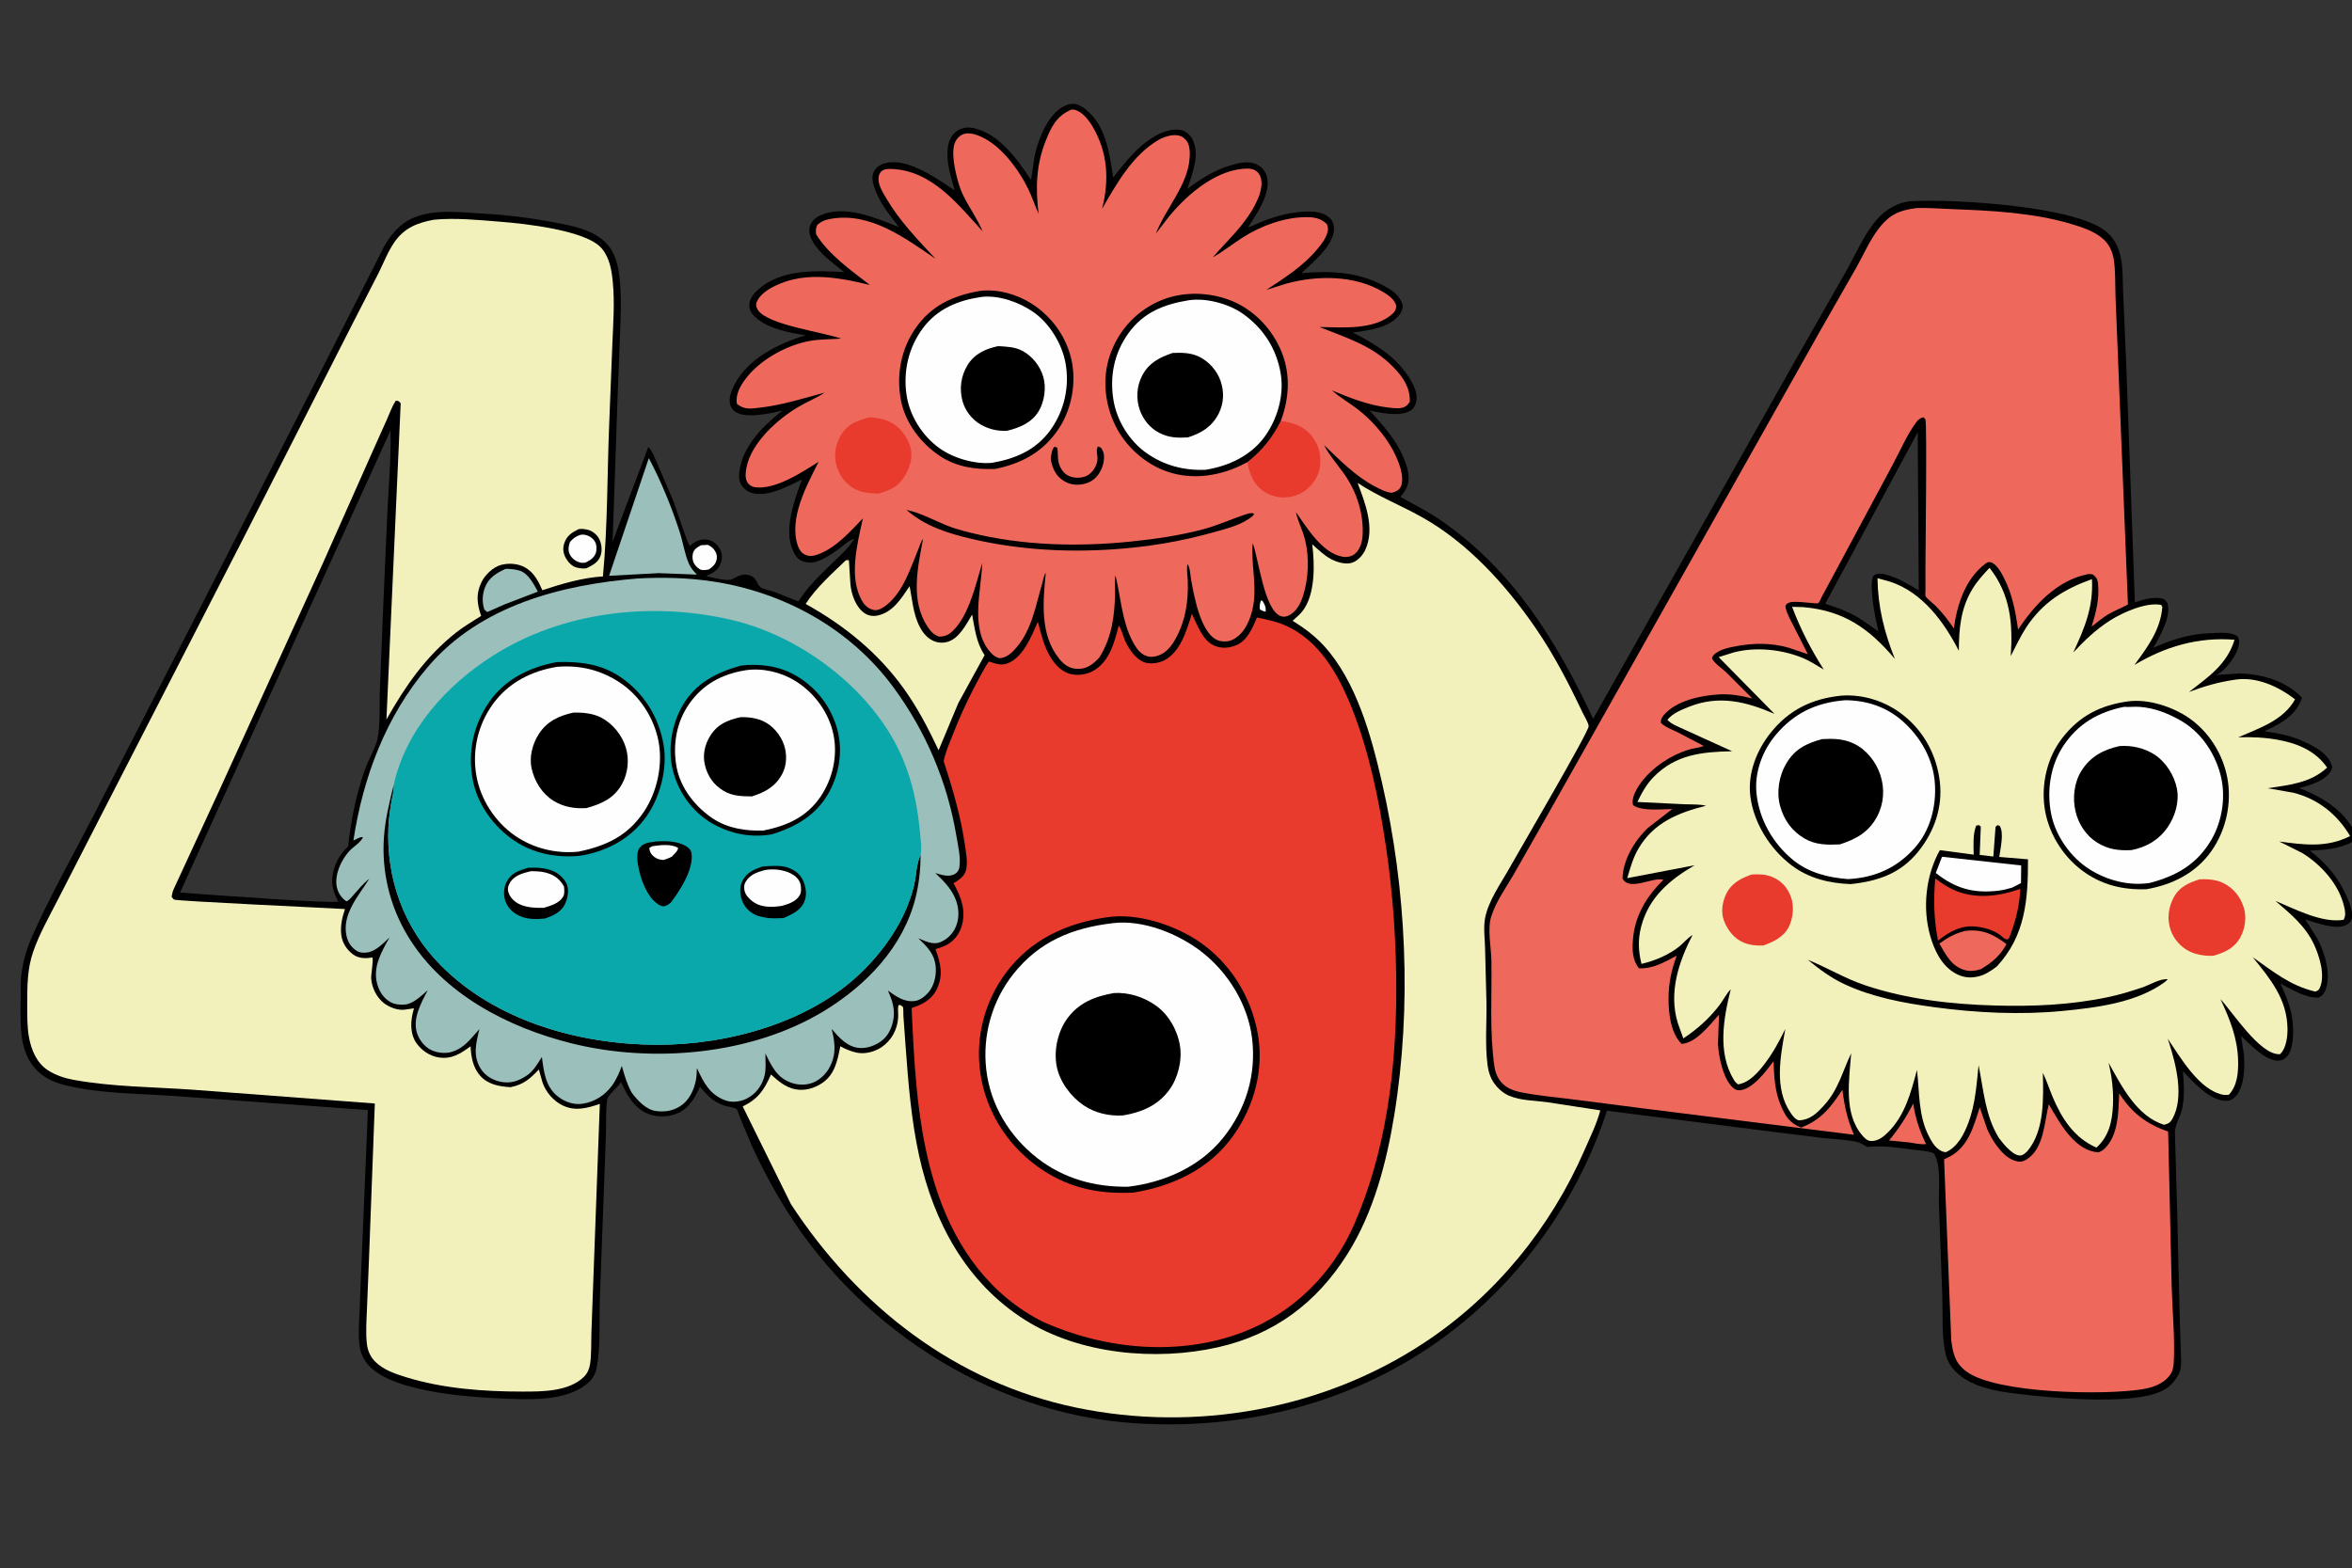 <?xml version="1.0" encoding="utf-8" ?>
<svg xmlns="http://www.w3.org/2000/svg" xmlns:xlink="http://www.w3.org/1999/xlink" width="1024" height="683">
	<rect width="100%" height="100%" fill="#333333" stroke="none"/>
	<path transform="matrix(0.667 0 0 0.667 0 -0.002)" d="M1536 549.34L1536 1024L-0 1024L0 -0L1536 0L1536 541.011L1536 549.34ZM1536 549.34C1527.44 554.211 1517.28 554.914 1507.69 555.352C1515.53 561.427 1522.1 568.061 1527.26 576.606C1530.08 581.275 1536.79 594.219 1535.1 599.81C1534.55 601.652 1533.2 603.059 1531.5 603.908C1524.55 607.38 1511.75 602.38 1504.7 600.238L1512.97 613.39C1517.54 622.296 1521.53 635.857 1518.19 645.701C1517.32 648.246 1515.98 650.084 1513.5 651.247C1504.77 651.697 1496.07 645.974 1488.49 642.131C1492.25 650.376 1495.73 658.417 1496.51 667.562C1497.05 673.876 1497.25 684.605 1492.85 689.654C1491.33 691.397 1489.5 692.433 1487.1 692.458C1478.45 692.549 1468.98 681.88 1462.82 676.427L1464.57 687.663C1465.36 695.747 1465.19 709.272 1459.39 715.651C1457.6 717.621 1455.84 718.635 1453.12 718.664C1442.35 718.778 1431.62 706.344 1424.85 699.355C1425.49 707.886 1426.24 717.017 1423.96 725.386C1422.71 730.007 1419.67 734.434 1419.63 739.285L1421.12 790.322L1422.54 850.966L1423.42 880.876C1423.55 885.563 1424.45 892.257 1422.38 896.605L1422.13 897.099L1421.87 897.594C1420.14 900.882 1417.91 903.575 1414.95 905.846C1398.31 918.623 1339.37 912.619 1318.48 910.176C1303.36 908.408 1284.35 905.623 1274.23 892.893C1272.36 890.54 1270.74 887.306 1270.06 884.38C1267.22 872.246 1268.22 858.253 1267.81 845.853L1265.61 786.437C1265.3 777.749 1267.38 759.548 1262.06 752.809C1257.72 751.231 1252.53 751.092 1247.96 750.504C1237.94 749.215 1228.93 747.704 1218.84 748.853C1216.6 747.431 1214.18 745.938 1211.55 745.391C1204.73 743.97 1197.28 743.725 1190.33 743.005L1161 739.394L1048.96 725.155C1032.29 776.093 1002.02 822.303 961.669 857.617C900.187 911.431 821.015 934.592 740.133 929.147C644.445 922.705 556.133 863.95 508.248 781.727C502.044 771.075 496.186 759.939 491.057 748.727L482.959 729.485C482.544 728.462 481.466 724.672 480.778 724.024C479.815 723.115 475.08 722.47 473.655 722.047C470.989 721.254 468.307 719.973 465.976 718.454C462.459 716.162 459.623 712.537 456.871 709.394C453.86 716.377 450.161 723.011 443.053 726.464C437.244 729.286 429.844 729.626 423.768 727.446C414.148 723.994 409.442 715.141 405.344 706.469C402.992 710.123 398.675 713.188 396.686 716.756C395.404 719.057 395.697 735.924 395.554 739.523L391.54 848.082C391.008 862.377 392.126 878.661 389.537 892.674C388.871 896.28 387.332 899.506 384.678 902.075C373.148 913.238 352.542 913.824 337.349 913.385C313.088 912.684 257.83 910.197 240.734 891.52C237.394 887.871 235.402 883.609 234.727 878.719C233.724 871.451 234.362 863.982 234.678 856.686L235.883 826.866L240.143 724.723L113.646 715.533C90.431 713.899 65.692 714.101 43.056 708.607C35.853 706.859 28.611 703.753 23.519 698.218C13.579 687.412 13.387 673.325 13.382 659.53L13.575 640.774C14.144 630.576 16.887 620.5 21.029 611.203C32.926 584.502 47.478 558.743 60.881 532.756L131.33 395.534L211.25 238.792L237.184 187.705L250.902 160.554C253.593 155.766 256.898 151.497 260.989 147.823C275.625 134.678 299.604 138.652 317.635 139.63C331.462 140.379 345.267 142.172 358.884 144.673C371.581 147.005 387.533 149.392 396.49 159.626C401.68 165.557 403.481 173.373 404.352 181.012C405.815 193.855 405.136 206.982 404.635 219.872L402.994 262.542L399.875 353.665L423.167 291.857C425.672 294.023 427.747 299.852 429.174 302.989L439.561 327.143C441.164 331.228 448.718 355.27 450.375 356.524C451.012 355.783 451.606 355.243 452.419 354.686C455.487 352.586 458.747 351.622 462.451 352.496C465.53 353.223 468.219 355.44 469.779 358.174C471.321 360.878 471.618 364.081 470.697 367.048C469.116 372.14 465.547 373.914 461.057 376.125C465.163 377.184 472.388 378.957 476.561 378.559C477.841 378.437 480.542 376.702 481.867 376.154C484.858 374.918 487.42 374.754 490.451 376.04C493.803 377.463 494.067 381.434 496.441 383.412C497.868 384.6 503.002 385.574 505.007 386.266L521.097 392.672C527.141 383.262 534.96 375.698 542.938 367.949C548.35 362.692 553.611 358.328 557.574 351.802C554.031 352.763 551.218 355.596 548.351 357.784C544.712 360.562 540.703 363.181 536.594 365.211C532.315 367.324 528.232 368.049 523.694 366.319C520.677 365.169 518.986 362.486 517.677 359.689C511.268 345.986 518.572 326.335 523.49 313.006C514.726 317.172 504.04 323.213 493.999 322.438C490.201 322.145 486.747 320.515 484.459 317.398C482.196 314.316 482.22 311.1 482.679 307.481C484.72 291.368 498.451 277.496 510.822 268.065C502.736 269.792 489.459 273.06 481.599 269.725C479.435 268.806 477.639 267 476.824 264.778C475.184 260.307 477.477 254.849 479.536 250.923C488.484 233.865 508.251 224.244 525.868 218.894C514.663 217.119 499.77 214.446 491.764 205.785C490.114 204 488.941 201.512 489.073 199.041C489.288 195.042 491.896 191.695 494.78 189.114C509.858 175.624 532.237 176.605 551.036 177.649C543.878 171.884 534.657 165.393 530.228 157.237C528.627 154.287 527.587 150.667 528.753 147.371C529.883 144.177 532.612 141.876 535.641 140.542C551.839 133.404 571.66 142.391 586.799 148.262C580.586 140.338 573.585 131.63 570.575 121.902C569.492 118.403 568.737 114.742 570.8 111.402C572.659 108.393 575.736 106.905 579.079 106.243C593.213 103.443 611.964 116.841 623.11 124.282C620.6 114.99 617.322 105.387 618.796 95.648C619.391 91.716 621.337 87.73 624.699 85.474C627.706 83.455 631.516 82.828 635.04 83.537C651.904 86.931 664.076 104.024 673.019 117.496L675.446 101.25C677.777 90.89 683.702 75.776 693.21 70.035C695.69 68.538 699.488 67.201 702.349 68.007L703.125 68.26C704.936 68.833 706.276 69.616 707.788 70.74C721.833 81.189 724.126 99.764 726.63 115.9C734.619 105.604 742.916 95.063 754.459 88.557C759.33 85.812 766.312 83.445 771.903 85.195C774.524 86.015 777.141 88.535 778.389 90.973C783.472 100.902 778.182 113.512 775.021 123.246C783.368 117.121 791.895 111.581 801.842 108.401C807.813 106.493 815.197 104.398 821.065 107.764C823.94 109.414 826.172 112.121 826.971 115.358C829.738 126.569 820.184 139.594 814.572 148.526C818.236 147.374 821.585 145.462 825.176 144.105C833.231 141.062 840.99 138.938 849.611 138.302C855.941 137.836 863.157 137.764 868.067 142.454C870.038 144.336 870.802 146.99 870.732 149.662C870.446 160.597 856.806 171.234 849.531 178.314C869.55 176.676 887.783 177.417 905.68 187.917C910.421 190.699 914.235 194.077 915.644 199.549C915.467 201.866 914.903 203.63 913.479 205.505C906.981 214.062 892.892 215.816 883.005 217.094C895.63 223.622 907.956 230.684 916.708 242.215C920.705 247.481 925.734 254.973 924.467 261.946C924.065 264.159 922.967 266.596 921.028 267.852C913.978 272.415 901.847 269.557 894.008 268.098C899.733 274.308 905.468 280.646 910.148 287.702C914.51 294.277 921.071 307.123 919.093 315.421L918.876 316.202C918.018 319.572 916.19 321.785 914.087 324.488C922.996 329.311 932.054 333.946 940.417 339.687C987.424 371.955 1016.18 418.693 1039.9 469.268L1082.98 392.854L1171.17 236.524L1205.3 176.575C1211.49 165.631 1216.86 152.718 1225.18 143.247C1231.22 136.379 1239.18 131.784 1248.42 131.319C1275.77 129.943 1356.82 134.453 1375.65 151.973C1380.91 156.864 1383.28 162.537 1384.55 169.447C1385.85 176.468 1385.51 184.16 1385.85 191.307L1387.83 237.058L1393.51 393.234C1399.69 391.421 1406.26 389.019 1412.62 391.183C1413.29 391.969 1414.62 393.142 1414.88 394.109C1417.23 402.856 1409.75 415.478 1405.59 422.948C1417.7 417.467 1429.82 413.707 1443.22 413.37C1448.25 413.244 1456.89 412.143 1460.77 415.815C1461.91 418.392 1461.73 420.243 1460.94 422.888C1459.19 428.814 1452.76 437.528 1447.22 440.383L1446.56 440.709L1461.75 439.686C1476.59 440.002 1492.26 444.568 1502.59 455.551L1502.08 456.982C1498.1 467.52 1487.76 472.955 1478.06 477.393C1486.03 478.662 1493.96 479.92 1501.43 483.128C1508.58 486.201 1518.62 490.837 1521.6 498.618C1522.21 500.214 1522.6 501.403 1521.7 502.998C1517.8 509.888 1507.9 512.663 1500.78 514.48C1510.81 518.319 1520.78 523.653 1528.41 531.296C1531.31 534.204 1533.66 537.646 1536 541.011L1536 0L-0 -0L0 1024L1536 1024L1536 549.34ZM254.931 280.953L117.521 582.708L130.686 583.703C140.801 584.384 217.695 590.123 220.84 588.583C216.914 581.142 215.569 575.569 218.045 567.297C219.835 561.318 222.722 556.841 227.261 552.583C229.093 535.117 232.642 517.97 238.586 501.43C240.823 495.207 245.465 487.858 246.578 481.557C248.258 472.045 247.595 461.231 247.926 451.565L250.104 397.03L252.946 332.367C253.86 315.378 255.336 297.942 254.931 280.953ZM1251.76 282.201L1191.41 394.149C1200.13 396.989 1208.36 399.976 1216 405.181L1226.11 412.259C1224.1 403.277 1222.28 394.626 1221.81 385.405C1221.65 382.205 1221.45 378.559 1223.03 375.671C1225.81 374.101 1228.24 374.385 1231.2 375.185C1238.97 377.281 1245.61 381.384 1252.45 385.463L1251.76 282.201Z"/>
	<path fill="#FEFEFE" transform="matrix(0.667 0 0 0.667 0 -0.002)" d="M823.011 391.971L824.162 392.381C825.659 395.164 826.394 396.083 826.125 399.33C824.718 399.168 823.729 398.621 822.504 397.972C821.826 395.888 822.513 394.03 823.011 391.971Z"/>
	<path fill="#FEFEFE" transform="matrix(0.667 0 0 0.667 0 -0.002)" d="M457.58 355.962L462 355.727C463.575 356.468 464.821 357.248 465.947 358.608C467.442 360.414 468.211 362.629 467.823 364.982C467.297 368.176 465.357 369.987 462.799 371.716C461.348 372.091 459.395 372.365 457.92 372.07C456.076 371.7 454.026 369.542 453.081 367.965C451.948 366.071 451.746 363.324 452.312 361.213C453.059 358.421 455.238 357.228 457.58 355.962Z"/>
	<path fill="#EE695C" transform="matrix(0.667 0 0 0.667 0 -0.002)" d="M1248.84 720.526C1250.31 730.205 1252.96 738.16 1257.18 746.918C1253.92 747.421 1249.27 746.25 1245.93 745.829L1233.06 744.573C1239.45 736.815 1244.18 729.438 1248.84 720.526Z"/>
	<path fill="#9BBFBB" transform="matrix(0.667 0 0 0.667 0 -0.002)" d="M330.077 371.368C332.984 371.395 336.446 371.675 339.216 372.554C344.856 374.345 348.42 381.405 351.094 386.247L329.352 394.586L318 399.6L316.152 397.972C314.609 393.188 314.758 388.294 316.53 383.595C318.981 377.096 324.068 374.127 330.077 371.368Z"/>
	<path fill="#9BBFBB" transform="matrix(0.667 0 0 0.667 0 -0.002)" d="M423.515 299.089C431.652 314.621 438.257 330.598 443.648 347.28C445.832 354.039 446.812 361.297 449.591 367.834C450.734 370.524 452.468 372.625 454.491 374.705L454.933 375.15L429.937 374.179L397.567 375.923L423.515 299.089Z"/>
	<path fill="#F3F1BB" transform="matrix(0.667 0 0 0.667 0 -0.002)" d="M552.191 365.714L554.107 365.714L555.138 381.904C555.88 388.412 558.615 396.289 564.191 400.223C566.649 401.956 569.673 402.498 572.602 401.906C582.909 399.823 588.23 390.731 593.752 382.681L595.365 392.087C596.628 400.444 599.405 411.947 606.848 417.057C610.183 419.347 613.833 420.123 617.847 419.22C625.812 417.428 630.73 407.615 634.532 401.228C636.19 410.008 637.23 419.267 642.178 426.906L642.703 427.707L625.52 459.03L612.651 489.847C606.074 475.782 598.864 461.958 589.767 449.339C572.839 425.859 551.041 408.293 525.881 394.283C532.792 383.569 543.062 374.53 552.191 365.714Z"/>
	<path fill="#EE695C" transform="matrix(0.667 0 0 0.667 0 -0.002)" d="M1383.27 713.852C1391.69 726.619 1400.77 733.731 1415.22 738.727L1417.54 840.353C1418 856.67 1419.73 873.226 1418.88 889.54C1418.72 892.621 1418.22 895.248 1416.36 897.781C1412.15 903.556 1405.05 905.923 1398.25 907.014C1373.44 910.992 1302.88 909.885 1283.46 895.344C1275.99 889.747 1274.75 883.581 1273.64 874.891L1268.98 756.876L1272.21 755.329C1284.77 748.935 1288.2 735.487 1292.23 722.981L1297.23 737.428C1300.35 744.538 1306.89 754.853 1314.58 757.604C1317.21 758.548 1319.28 758.856 1321.88 757.484C1334.2 750.974 1334.34 732.586 1337.31 720.905C1341.63 728.173 1345.72 735.806 1351.45 742.079C1356.48 747.586 1362.24 751.918 1369.88 752.313C1371.27 751.711 1372.51 751.096 1373.62 750.033C1382.91 741.156 1382.74 725.701 1383.27 713.852Z"/>
	<path fill="#EE695C" transform="matrix(0.667 0 0 0.667 0 -0.002)" d="M1249.68 136.051C1250.25 135.936 1250.79 135.823 1251.38 135.806C1258.83 135.597 1266.42 136.24 1273.88 136.518C1299.83 137.483 1327.6 138.835 1352.57 146.412C1359.72 148.579 1367.64 151.204 1373.22 156.384C1376.74 159.654 1378.95 164.463 1379.7 169.159C1380.94 176.856 1380.57 185.435 1380.86 193.249L1382.67 238.39L1388.98 394.688C1384.91 396.889 1380.53 398.552 1376.52 400.848C1372.56 403.109 1368.89 406.292 1365.29 409.094C1368.18 399.577 1370.5 390.862 1369.41 380.751C1369.11 377.975 1368.2 376.762 1366.12 375.1C1364.84 374.768 1363.71 374.682 1362.41 374.948C1342.7 378.991 1327.85 394.949 1317.27 411.087C1315.55 398.918 1313.51 387.859 1307.81 376.818C1306.16 373.617 1303.03 367.908 1299.16 367.019C1297.93 366.734 1297.01 367.233 1296.02 367.965C1282.89 377.726 1277.42 394.795 1275.35 410.241C1271.65 405.006 1267.86 399.908 1263.3 395.384C1262.1 394.201 1257.31 390.401 1256.86 389.22C1256.57 388.46 1256.84 386.027 1256.83 385.136L1256.8 371.953C1256.8 361.674 1257.9 275.745 1256.79 273.817C1256.47 273.267 1255.93 272.88 1255.5 272.412C1253.38 272.869 1252 274.038 1250.72 275.758C1244.6 284.021 1239.98 295.041 1235 304.165L1196.44 376.104L1189.13 389.678C1188.65 390.569 1187.61 393.159 1186.91 393.762C1186.01 394.54 1171.88 392.001 1168.3 393.29C1166.47 393.945 1166.23 394.006 1165.37 395.722C1166.03 400.131 1168.41 404.064 1170.38 407.997L1180.05 427.105L1167.51 422.875C1156.23 419.641 1144.6 419.723 1133.16 421.9C1129.16 422.662 1124.88 423.453 1121.34 425.557C1119.39 426.72 1118.02 427.613 1117.47 429.855C1119.45 433.519 1123.62 435.966 1126.62 438.835L1143.82 456.007C1136.7 454.206 1129.53 452.94 1122.16 453.361C1110.19 454.044 1094.09 457.355 1085.97 466.905C1084.62 468.494 1083.95 469.89 1084.12 471.955C1087.22 474.901 1091.17 476.151 1094.93 478.021L1112.09 487.004C1109.36 488.12 1106.12 488.36 1103.25 489.161C1089.81 492.916 1074.96 503.174 1068.21 515.498C1066.63 518.388 1064.99 522.421 1065.96 525.678C1071.96 529.805 1084.32 528.239 1091.53 528.206L1075.68 540.501C1067.01 548.676 1059.33 561.435 1059.06 573.515C1063.6 582.227 1079.05 572.227 1085.73 574.388L1081.99 578.342C1073.23 587.843 1067.15 599.505 1065.96 612.525C1065.33 619.344 1065.28 626.717 1069.88 632.185C1079 632.597 1086.69 628.046 1094.47 623.883C1091.05 633.178 1089.14 641.734 1089.12 651.72C1089.1 661.573 1090.4 674.228 1097.62 681.52C1107.18 680.909 1116.05 669.026 1122.05 662.455L1121.39 681.555C1121.86 690.132 1124.78 704.937 1131.65 710.567C1132.78 711.496 1134.43 711.962 1135.88 711.788C1144.52 710.747 1152.76 699.208 1157.68 692.822C1157.95 702.701 1158.48 712.43 1162.38 721.676C1165.44 728.929 1168.14 733.142 1175.6 736.144C1188.67 731.259 1195.16 722.736 1202.6 711.429C1203.93 722.06 1205.83 730.912 1210.14 740.855L1074.01 723.823L1026.57 717.731C1015.38 716.363 1003.98 715.335 992.915 713.132C989.291 712.41 985.806 711.314 982.762 709.149C978.614 706.199 976.234 701.472 975.501 696.521C972.179 674.065 973.872 649.873 973.488 627.153C973.341 618.397 970.711 606.536 973.451 598.135C976.753 588.01 983.038 579.552 988.305 570.425L1008.89 534.236L1085.86 397.704L1188.72 214.868L1211.92 174.265C1216.54 165.969 1220.47 156.839 1226.25 149.286C1232.86 140.655 1239.12 137.415 1249.68 136.051Z"/>
	<path fill="#F3F1BB" transform="matrix(0.667 0 0 0.667 0 -0.002)" d="M886.143 315.275C899.302 323.965 914.002 329.754 927.754 337.408C958.025 354.258 982.987 381.837 1002.39 410.105C1014.41 427.61 1023.88 445.952 1032.94 465.114C1033.88 467.116 1036.98 472.08 1036.97 474.137C1036.95 478.117 990.987 556.488 985.56 566.243C979.851 576.506 971.372 588.127 969.306 599.725C968.248 605.663 969.171 612.308 969.332 618.319L970.247 653.991C970.508 667.43 969.246 681.75 970.939 695.042C971.501 699.455 972.784 703.747 975.411 707.381C977.853 710.761 981.293 713.797 985.175 715.424C992.777 718.609 1001.69 718.457 1009.75 719.561L1044.57 724.926C1042.2 733.884 1037.91 742.503 1034.21 750.989C1012.11 801.629 976.163 845.809 929.999 876.39C863.556 920.404 780.157 935.182 702.375 918.96C623.544 902.52 559.937 852.815 516.339 786.257L484.787 722.365C494.962 717.418 498.82 711.533 503.271 701.485C507.832 705.702 512.809 709.917 519.075 711.149C525.272 712.368 531.631 710.505 536.771 707.014C545.03 701.405 546.69 692.142 548.499 683.055C551.794 684.92 555.423 686.431 559.132 687.227C564.442 688.367 570.773 686.758 575.258 683.782C581.86 679.401 585.8 672.185 586.257 664.287C586.41 661.639 585.892 658.951 586.405 656.344L587.442 656.088C587.782 656.31 589.128 657.017 589.282 657.292C589.784 658.184 589.598 662.049 589.683 663.282L591.16 683.672C592.896 707.359 594.799 731.053 599.882 754.308C609.373 797.732 630.587 837.298 668.841 861.596C704.48 884.233 754.468 888.735 795.023 879.574C831.883 871.247 859.471 850.56 879.528 818.687C896.556 791.629 905.04 759.055 910.118 727.815C921.618 657.07 918.057 580.454 902.028 510.683C895.137 480.686 885.381 444.8 864.095 421.555C858.016 414.917 851.299 410.02 843.706 405.271C845.868 403.35 848.302 401.342 850.103 399.079C858.679 388.308 858.185 368.251 856.531 355.307C860.406 358.793 864.419 362.752 869.076 365.153C872.939 367.145 878.808 368.896 883.051 367.213C886.655 365.784 889.623 362.364 891.204 358.899C897.588 344.905 891.22 328.67 886.143 315.275Z"/>
	<path fill="#EE695C" transform="matrix(0.667 0 0 0.667 0 -0.002)" d="M699.095 71.642C699.792 71.526 700.329 71.444 701.032 71.578C706.279 72.579 710.637 78.348 713.188 82.662C723.209 99.607 724.095 117.789 719.362 136.334C728.744 120.049 739.234 101.319 755.959 91.511C759.801 89.257 765.796 87.256 770.233 88.713C772.562 89.478 774.603 91.541 775.537 93.762C776.771 96.693 776.694 100.059 776.499 103.173C775.392 120.844 760.74 136.287 754.458 152.532L761.806 142.945C773.019 128.65 791.644 112.232 810.521 110.286C813.899 109.938 817.79 109.701 820.491 112.069C822.489 113.821 823.25 116.214 823.404 118.806C823.715 124.015 821.286 129.921 818.855 134.42C811.619 147.81 801.368 156.735 791.627 168.007C798.517 164.182 804.689 159.128 811.346 154.912C823.194 147.409 838.133 141.905 852.249 141.774C857.73 141.723 862.118 142.419 866.09 146.319C866.726 148.252 867.039 148.964 866.621 151.017C865.762 155.244 862.775 159.097 860.102 162.358C850.904 173.579 838.545 181.406 826.565 189.277L839.936 185.072C859.786 179.722 884.068 179.623 902.224 190.284C906.145 192.587 910.291 195.275 911.478 199.924C910.973 202.22 910.835 203.084 909.043 204.75C897.27 215.697 875.959 213.719 861.222 213.498C878.879 220.542 895.836 225.561 909.522 239.725C915.799 246.221 920.451 252.863 920.235 262.189C919.276 263.897 918.232 265.048 916.407 265.847C913.754 267.009 909.435 266.444 906.64 266.131C893.454 264.652 881.534 259.97 869.418 254.865C874.342 259.273 880.177 262.602 885.439 266.593C897.828 275.989 909.518 290.35 914.018 305.332C915.078 308.862 916.131 314.967 914.069 318.256C912.693 320.451 910.665 321.224 908.25 321.742C904.32 321.249 901.118 319.483 897.646 317.681C884.814 311.021 874.628 300.469 864.263 290.594C867.787 297.382 873.099 303.382 877.508 309.607C885.644 321.094 890.327 335.907 889.394 349.984C889.125 354.051 887.632 359.042 884.283 361.677C882.104 363.392 879.147 363.944 876.462 363.485C862.988 361.181 853.163 344.616 845.898 334.359C846.926 339.363 849.276 344.192 850.875 349.051C854.386 359.72 854.435 373.257 851.868 384.132C850.347 390.574 848.002 397.986 841.875 401.47C839.859 402.617 838.066 403.011 835.875 402.195C825.186 398.217 821.543 364.73 817.692 354.555C816.592 367.099 819.857 379.649 818.497 392.179C817.628 400.191 814.408 410.512 807.737 415.65C804.329 418.277 801.242 419.305 796.875 418.574C784.077 416.434 779.465 389.304 777.466 378.46C776.917 375.486 776.872 370.554 775.125 368.263C774.376 371.573 775.182 375.918 775.303 379.369C775.758 392.381 773.851 405.181 767.495 416.745C764.581 422.046 761.065 426.602 755.064 428.309C751.851 429.224 749.098 428.977 746.169 427.229C742.942 425.303 740.942 421.89 739.234 418.655C732.318 405.559 731.619 389.942 728.115 375.723C727.24 378.989 727.941 383.278 727.87 386.726C727.557 402.018 725.875 415.841 717.649 429.159C716.654 430.322 715.556 431.366 714.405 432.373C710.739 435.577 707.126 437.012 702.225 436.602C697.691 436.223 694.488 433.846 691.681 430.457C678.606 414.673 680.784 392.757 682.615 373.884C681.408 375.547 680.769 379.228 680.17 381.283C676.034 395.487 673.447 411.142 663.493 422.728C660.541 426.165 657.22 429.358 652.5 429.745C649.998 429.087 648.496 428.045 646.781 426.18C632.861 411.047 640.56 385.76 641.128 367.594C636.926 381.565 632.51 401.742 621.815 412.014C619.032 414.688 616.531 415.652 612.75 415.597C609.298 414.174 607.663 412.427 605.597 409.369C594.081 392.319 598.977 370.5 602.514 351.875C601.237 353.03 600.138 356.843 599.452 358.502C594.233 371.116 589.57 386.43 578.477 395.177C576.517 396.722 573.323 398.731 570.75 398.307C567.452 397.763 565.013 395.899 563.24 393.131C553.496 377.91 559.655 354.76 563.229 338.431C554.994 346.985 546.113 357.135 534.806 361.627C531.61 362.896 528.482 363.67 525.211 362.005C523.037 360.897 521.537 358.532 520.771 356.278C514.738 338.517 526.544 316.892 534.357 301.495C523.356 308.388 505.93 320.035 492.546 318.058C490.652 317.777 488.801 316.504 487.812 314.87C486.109 312.057 486.685 307.993 487.314 304.922C490.589 288.947 507.264 273.937 520.76 265.854C526.517 262.405 532.635 260.058 538.296 256.327C524.573 260.015 510.642 264.459 496.495 266.08C490.294 266.791 486.122 267.788 481.008 263.689L480.875 262.471C480.324 255.847 484.617 249.573 488.747 244.774C498.273 233.703 514.477 225.063 528.84 222.528C535.305 221.387 542.457 221.579 549.038 221.061C536.634 216.714 501.843 212.19 494.935 202.729C494.172 201.684 493.305 199.662 493.599 198.348C494.494 194.343 498.701 190.737 502.09 188.716C522.504 176.539 546.029 180.721 567.808 186.063C555.891 176.874 540.619 166.015 532.718 152.98C532.443 150.431 532.385 148.925 533.625 146.636C536.34 144.543 538.149 143.654 541.5 143.032L542.443 142.85C568.126 138.348 590.904 155.51 610.702 168.988C599.115 156.581 587.336 144.479 578.66 129.759C576.63 126.315 573.788 121.866 573.478 117.779C573.304 115.492 573.648 113.527 575.318 111.867C576.96 110.236 579.824 110.211 582 110.298C608.335 111.351 625.257 133.358 641.388 151.053C637.977 142.831 632.925 136.035 629.017 128.164C626.105 122.299 624.445 115.802 623.208 109.391C622.375 105.075 621.728 99.141 622.752 94.841C623.449 91.917 625.387 89.207 628.125 87.879C631.194 86.391 635.111 87.224 638.18 88.343C652.497 93.562 664.67 110.122 671.14 123.337C673.699 128.564 675.523 134.248 677.928 139.581C675.902 122.984 676.268 107.924 682.484 92.155C686.165 82.817 689.625 75.803 699.095 71.642Z"/>
	<path transform="matrix(0.667 0 0 0.667 0 -0.002)" d="M716.617 291.446C717.329 291.593 718.066 292.045 718.725 292.356C719.437 293.507 720.121 294.696 720.401 296.036C721.245 300.073 719.805 305.262 717.655 308.7C715.143 312.717 711.768 315.031 707.162 316.018C702.366 317.046 697.855 316.342 693.765 313.579C688.811 310.234 686.909 305.375 685.838 299.724C686.14 296.86 686.431 294.08 688.125 291.678L690.06 292.196C690.808 295.467 690.174 298.9 691.049 302.151C691.957 305.523 694.024 308.877 697.195 310.502C700.701 312.299 705.275 312.297 708.904 310.857C712.949 309.253 716.309 303.817 716.373 299.588C716.423 296.308 715.233 294.623 716.617 291.446Z"/>
	<path transform="matrix(0.667 0 0 0.667 0 -0.002)" d="M591.691 332.891C600.939 334.851 609.267 339.528 617.961 343.052C623.006 345.097 628.375 346.515 633.654 347.828C667.46 356.239 703.909 357.122 738.398 353.539C754.225 351.894 770.228 349.592 785.624 345.476C794.62 343.071 802.852 339.304 811.587 336.329C813.629 335.634 816.653 334.415 818.625 335.366L817.875 336.685C810.792 342.753 801.067 344.989 792.286 347.461C770.169 353.688 748.792 357.172 725.859 358.692C695.349 360.713 664.316 358.845 634.5 351.893C618.817 348.237 603.948 343.62 591.691 332.891Z"/>
	<path fill="#E83B2D" transform="matrix(0.667 0 0 0.667 0 -0.002)" d="M836.012 274.888C844.005 275.817 850.912 278.059 856.148 284.56C861.081 290.687 862.402 297.099 861.614 304.881C861.062 310.323 856.706 316.675 852.413 319.966C847.371 323.832 840.578 325.502 834.334 324.494C828.186 323.502 823.055 320.533 819.375 315.445C816.572 311.569 814.983 306.364 814.231 301.685C823.781 294.201 830.6 285.747 836.012 274.888Z"/>
	<path fill="#E83B2D" transform="matrix(0.667 0 0 0.667 0 -0.002)" d="M567.695 272.444C572.751 272.831 577.395 273.53 581.912 275.985C587.738 279.153 592.465 285.534 594.261 291.879C595.907 297.697 594.236 304.173 591.429 309.333C587.118 317.257 582.013 319.796 573.52 322.275C569.964 322.102 566.336 322.037 562.875 321.132C556.622 319.497 551.564 315.391 548.398 309.772C545.128 303.966 544.182 296.943 546.088 290.508C547.781 284.792 551.476 279.004 556.924 276.255C560.463 274.469 563.85 273.417 567.695 272.444Z"/>
	<path transform="matrix(0.667 0 0 0.667 0 -0.002)" d="M639.223 189.996C650.777 188.42 663.395 191.947 673.178 198.121C686.325 206.418 695.963 219.633 699.367 234.86C702.687 249.713 699.582 266.936 691.243 279.625C681.209 294.894 667.168 302.543 649.652 306.156C636.738 306.654 624.358 304.956 613.343 297.597C600.968 289.329 590.861 276.006 588.048 261.202C584.942 244.863 588.091 227.94 597.643 214.229C607.917 199.483 622.033 193.05 639.223 189.996Z"/>
	<path fill="#FEFEFE" transform="matrix(0.667 0 0 0.667 0 -0.002)" d="M641.027 193.803C652.373 192.684 665.422 197.359 674.647 203.808C685.155 211.153 693.277 224.604 695.513 237.121C698.233 252.347 694.782 268.025 685.745 280.635C676.37 293.717 662.859 299.561 647.42 302.176C636.188 303.217 622.144 299.087 613.089 292.531C601.951 284.468 593.783 271.494 591.738 257.858C589.432 242.48 593.073 226.722 602.428 214.235C612.041 201.403 625.617 195.991 641.027 193.803Z"/>
	<path transform="matrix(0.667 0 0 0.667 0 -0.002)" d="M651.496 225.99C656.894 226.295 662.379 226.434 667.264 229.025C673.857 232.523 678.942 238.975 681.014 246.122C683.025 253.063 681.728 262.118 678.072 268.317C673.542 275.997 665.457 279.301 657.18 281.272C651.059 281.525 645.444 280.208 640.14 277.177C634.399 273.897 629.897 268.042 628.206 261.629C626.089 253.602 627.26 245.242 631.67 238.183C636.24 230.867 643.36 227.721 651.496 225.99Z"/>
	<path transform="matrix(0.667 0 0 0.667 0 -0.002)" d="M814.231 301.685L812.314 302.709C796.982 310.617 779.022 313.609 762.375 308.057C747.725 303.171 734.916 291.756 728.097 277.97C721.074 263.77 719.313 246.882 724.525 231.801C729.841 216.417 740.55 204.235 755.339 197.199C769.692 190.371 786.95 190.248 801.776 195.57C816.648 200.909 828.846 212.87 835.415 227.158C842.557 242.693 841.898 259.09 836.012 274.888C830.6 285.747 823.781 294.201 814.231 301.685Z"/>
	<path fill="#FEFEFE" transform="matrix(0.667 0 0 0.667 0 -0.002)" d="M775.96 196.013C787.28 194.334 802.013 198.299 811.303 204.872C824.665 214.325 833.247 227.703 835.945 243.846C838.312 258.01 833.881 273.431 825.593 284.948C816.517 297.559 801.911 304.328 786.928 306.704C772.961 307.328 759.737 303.873 748.254 295.72C737.202 287.873 729.116 274.843 726.844 261.509C724.174 245.843 727.206 230.549 736.563 217.555C746.444 203.832 759.843 198.667 775.96 196.013Z"/>
	<path transform="matrix(0.667 0 0 0.667 0 -0.002)" d="M765.461 230.433C771.442 230.206 777.123 230.196 782.613 232.854C789.113 236 794.444 242.003 796.759 248.837C799.155 255.907 798.872 263.396 795.449 270.089C791.12 278.554 784.232 282.782 775.398 285.56C768.615 285.975 763.14 285.813 756.937 282.715C750.717 279.609 746.068 273.892 743.88 267.352C741.46 260.121 741.983 252.155 745.47 245.348C749.747 236.998 756.852 233.274 765.461 230.433Z"/>
	<path fill="#9BBFBB" transform="matrix(0.667 0 0 0.667 0 -0.002)" d="M416.483 377.644C432.744 376.827 448.706 377.144 464.836 379.551C511.656 386.536 555 410.373 583.243 448.807C604.462 477.683 618.441 510.654 624.316 546.02C625.348 552.232 627.299 560.237 626.175 566.462C625.862 568.198 624.92 569.62 623.366 570.557C619.51 572.884 614.419 571.157 610.498 569.975C615.431 574.639 620.339 579.499 623.19 585.767C625.839 591.592 626.506 598.358 624.149 604.421C622.231 609.356 618.625 613.157 613.681 615.136C608.819 617.083 603.89 614.361 599.41 612.535C604.054 617.065 608.67 621.328 610.246 627.9C611.662 633.807 610.656 641.115 607.292 646.216C605.307 649.226 601.226 652.882 597.548 653.459C590.404 654.579 584.966 650.609 579.575 646.692C581.845 651.784 583.675 656.745 583.469 662.412C583.262 668.097 580.918 674.76 576.586 678.601C572.51 682.216 566.351 684.653 560.843 684.178C552.959 683.5 547.682 677.382 542.865 671.783C544.442 678.299 545.645 684.858 543.707 691.458C541.873 697.706 538.014 703.129 532.116 706.152C527.342 708.6 521.488 708.662 516.503 706.91C507.097 703.605 503.744 696.193 499.609 687.783C499.553 692.912 500.253 698.504 498.738 703.443C496.901 709.43 493.102 714.33 487.466 717.213C483.504 719.24 478.01 719.988 473.804 718.512C463.252 714.809 459.333 706.804 454.891 697.311L454.652 702.165C454.135 708.706 451.115 716.518 445.904 720.778C440.822 724.931 434.856 726.191 428.432 725.398C421.602 724.555 416.206 718.476 412.325 713.335C409.252 707.799 407.557 701.965 405.891 695.906C404.175 700.451 402.379 704.731 399.515 708.689C394.957 714.99 388.222 719.351 380.51 720.559C374.539 721.495 368.934 719.527 364.225 715.905C356.03 709.603 354.952 699.585 353.712 690.06C350.988 694.328 348.163 699.319 343.875 702.177C338.273 705.911 333.038 707.655 326.312 706.153C321.059 704.98 316.39 702.061 313.573 697.392C308.531 689.033 310.771 680.711 312.936 671.906C307.148 678.03 303.524 684.005 295.048 686.699C290.667 688.091 284.925 687.383 280.894 685.256C276.871 683.133 273.459 678.629 272.143 674.314C269.223 664.74 274.943 654.719 279.178 646.48C275.552 649.662 271.189 653.945 266.522 655.389C263.339 656.374 258.192 655.975 255.262 654.455C250.535 652.003 247.559 647.397 246.201 642.374C243.198 631.266 249.019 621.388 254.266 612.013C250.726 615.412 245.669 620.529 240.746 621.65C238.269 622.214 235.054 622.201 232.875 620.808C229.273 618.503 227.179 615.331 226.216 611.196C222.926 597.074 234.105 584.764 241.062 573.718C237.218 576.598 234.002 580.664 230.795 584.239C229.417 585.775 228.093 587.727 226.125 588.462C224.01 587.131 222.386 585.158 221.218 582.954C216.601 574.241 222.159 561.876 228.29 555.339C230.69 552.78 235.911 549.663 236.912 546.508C235.166 546.235 232.298 548.007 230.669 548.737C236.958 507.42 251.919 467.519 279.256 435.416C313.342 395.388 366.118 381.756 416.483 377.644Z"/>
	<path transform="matrix(0.667 0 0 0.667 0 -0.002)" d="M257.056 512.202L257.064 513.151C257.077 516.73 256.192 519.34 255.587 522.758C254.611 528.281 253.809 534.236 253.551 539.828C251.981 573.777 263.705 605.982 287.699 630.224C323.849 666.748 378.502 681.927 428.704 682.095C475.285 682.25 529.551 667.431 563.393 633.683C578.872 618.246 591.385 599.512 596.612 578.072C598.181 571.64 598.011 564.119 600.908 558.166C600.869 567.584 599.946 576.57 597.695 585.752C589.772 618.08 565.493 643.275 537.707 660.144C490.556 688.771 425.975 694.328 373.125 681.175C331.554 670.829 288.802 648.782 266.111 610.961C254.511 591.625 249.028 569.218 250.61 546.685C251.433 534.95 254.21 523.567 257.056 512.202Z"/>
	<path fill="#0AA7AB" transform="matrix(0.667 0 0 0.667 0 -0.002)" d="M257.056 512.202C265.012 476.425 291.529 447.262 321.814 428.035C367.12 399.273 424.671 392.725 476.367 404.446C517.484 413.769 557.77 442.016 580.084 477.7C592.582 497.687 598.337 519.67 600.428 542.938C600.857 547.722 601.796 553.494 600.908 558.166C598.011 564.119 598.181 571.64 596.612 578.072C591.385 599.512 578.872 618.246 563.393 633.683C529.551 667.431 475.285 682.25 428.704 682.095C378.502 681.927 323.849 666.748 287.699 630.224C263.705 605.982 251.981 573.777 253.551 539.828C253.809 534.236 254.611 528.281 255.587 522.758C256.192 519.34 257.077 516.73 257.064 513.151L257.056 512.202Z"/>
	<path transform="matrix(0.667 0 0 0.667 0 -0.002)" d="M428.215 549.368C434.715 548.938 442.871 549.018 448.409 552.845C450.15 554.049 451.203 555.29 451.443 557.446C452.608 567.906 443.85 581.346 437.747 589.422C436.475 590.332 435.265 591.294 433.703 591.622C432.237 591.93 430.605 591.093 429.375 590.256C421.959 585.211 417.874 573.193 416.459 564.781C415.945 561.723 415.435 556.231 417.39 553.651C420.099 550.074 424.109 550.016 428.215 549.368Z"/>
	<path fill="#FEFEFE" transform="matrix(0.667 0 0 0.667 0 -0.002)" d="M425.656 552.51C430.361 551.759 438.567 550.736 442.638 553.635C442.462 555.674 440.027 557.614 438.663 559.164C436.927 560.227 435.039 560.798 433.125 561.453C430.864 561.288 429.04 560.894 427.167 559.532C425.093 558.024 424.044 556.109 423.777 553.635L425.656 552.51Z"/>
	<path transform="matrix(0.667 0 0 0.667 0 -0.002)" d="M344.858 566.531C350.722 566.361 355.605 566.468 361.125 568.736C364.823 570.255 368.752 573.947 370.137 577.72C371.532 581.521 370.401 587.009 368.647 590.514C366.119 595.569 360.778 597.947 355.727 599.664C350.251 600.263 344.322 600.321 339.202 597.978C334.803 595.965 331.427 592.814 329.834 588.144C328.48 584.177 328.778 579.359 330.738 575.657C333.889 569.705 338.737 568.348 344.858 566.531Z"/>
	<path fill="#FEFEFE" transform="matrix(0.667 0 0 0.667 0 -0.002)" d="M346.539 568.772C349.918 568.813 353.218 568.853 356.501 569.765C361.858 571.254 365.465 573.933 368.145 578.766C368.319 580.932 368.703 583.493 367.555 585.449C364.978 589.839 359.367 591.342 354.845 592.713C349.19 592.769 342.839 592.612 337.829 589.663C334.94 587.963 332.398 585.153 331.674 581.814C331.219 579.717 331.869 577.92 332.961 576.141C335.898 571.353 341.444 570.017 346.539 568.772Z"/>
	<path transform="matrix(0.667 0 0 0.667 0 -0.002)" d="M497.668 565.717C502.59 565.401 508.515 564.813 513.289 566.134C517.419 567.276 521.53 569.861 523.59 573.693C525.744 577.7 526.903 583.242 525.391 587.672C523.105 594.371 517.378 596.647 511.496 599.384C507.543 599.47 503.239 599.826 499.356 599.007C497.309 598.575 495.231 598.252 493.312 597.378C489.077 595.451 485.915 592.173 484.33 587.783C482.87 583.74 482.642 578.987 484.625 575.066C487.429 569.521 492.099 567.692 497.668 565.717Z"/>
	<path fill="#FEFEFE" transform="matrix(0.667 0 0 0.667 0 -0.002)" d="M499.301 568.015C504.935 567.055 511.281 567.729 516.394 570.339C519.107 571.724 521.667 574.026 522.461 577.079C523.004 579.166 523.155 582.496 522.055 584.393C519.551 588.706 514.775 590.162 510.274 591.445C505.516 592.224 499.509 592.447 494.956 590.606C491.646 589.268 487.565 586.033 486.292 582.589C485.575 580.651 485.485 577.901 486.512 576.052C489.305 571.022 494.06 569.451 499.301 568.015Z"/>
	<path transform="matrix(0.667 0 0 0.667 0 -0.002)" d="M483.864 434.482C495.003 433.308 506.626 434.49 516.708 439.591C530.785 446.713 541.051 458.87 545.851 473.897C550.363 488.02 548.442 503.539 541.514 516.572C533.346 531.937 519.808 539.772 503.694 544.74C490.652 546.922 478.065 544.682 466.446 538.468C453.144 531.354 443.724 518.928 439.605 504.498C435.547 490.282 438.121 473.566 445.397 460.854C453.968 445.879 467.853 438.877 483.864 434.482Z"/>
	<path fill="#FEFEFE" transform="matrix(0.667 0 0 0.667 0 -0.002)" d="M486.748 437.569C497.78 435.951 509.872 438.796 519.289 444.664C531.647 452.366 541.013 465.14 544.013 479.468C546.917 493.337 543.539 508.323 535.687 519.984C526.622 533.447 513.691 539.143 498.339 542.225C487.008 542.611 475.151 540.886 465.495 534.501C453.996 526.896 444.268 514.743 441.66 500.961C438.948 486.624 441.429 471.469 449.939 459.421C459.083 446.473 471.394 440.083 486.748 437.569Z"/>
	<path transform="matrix(0.667 0 0 0.667 0 -0.002)" d="M483.073 468.263C488.153 468.02 493.674 468.732 498.316 470.885C504.524 473.764 509.596 479.938 511.772 486.349C513.739 492.145 513.619 499.383 510.786 504.886C506.348 513.504 499.708 517.025 490.851 519.942C484.343 519.882 478.001 519.786 472.251 516.286C465.748 512.327 461.918 506.814 460.126 499.483C458.534 492.971 460.017 486.136 463.514 480.522C468.317 472.81 474.582 470.28 483.073 468.263Z"/>
	<path transform="matrix(0.667 0 0 0.667 0 -0.002)" d="M363.472 432.269C378.196 431.772 392.264 433.371 404.864 441.919C420.195 452.321 429.943 467.934 433.125 486.158C435.881 501.945 430.721 521.014 421.418 533.79C411.055 548.024 395.384 556.104 378.174 558.775C363.143 560.068 348.339 557.335 335.669 548.808C322.242 539.773 311.527 525.06 308.564 509.018C305.228 490.948 308.875 473.483 319.334 458.286C329.616 443.344 346.022 435.469 363.472 432.269Z"/>
	<path fill="#FEFEFE" transform="matrix(0.667 0 0 0.667 0 -0.002)" d="M363.708 435.333C378.646 434.144 392.119 437.365 404.625 445.657C417.572 454.242 426.762 468.495 429.775 483.639C432.834 499.016 428.996 517.007 420.295 529.956C409.668 545.771 395.608 552.328 377.526 556.028C362.933 557.481 348.208 553.928 336.144 545.58C323.194 536.618 313.655 521.956 310.952 506.416C308.074 489.874 311.989 473.001 321.888 459.44C332.019 445.561 347.009 438.018 363.708 435.333Z"/>
	<path transform="matrix(0.667 0 0 0.667 0 -0.002)" d="M374.182 465.247C380.202 465.055 387.029 465.661 392.442 468.516C400.026 472.516 406.058 479.962 408.524 488.146C410.885 495.98 409.905 504.933 405.899 512.051C400.651 521.377 392.558 524.811 382.819 527.575C375.161 528.037 367.927 526.908 361.337 522.833C353.824 518.186 348.864 510.154 346.995 501.617C345.344 494.077 347.599 485.565 351.726 479.173C357.09 470.863 364.852 467.334 374.182 465.247Z"/>
	<path fill="#F3F1BB" transform="matrix(0.667 0 0 0.667 0 -0.002)" d="M283.171 143.46C297.061 142.082 312.534 143.653 326.402 144.746C341.795 145.96 382.724 150.186 392.797 162.218C398.086 168.535 399.288 176.698 400.036 184.643C401.267 197.709 400.248 211.199 399.717 224.291L397.669 276.204C396.291 309.539 396.705 343.101 393.559 376.323C380.235 377.145 366.635 381.139 354.018 385.334C351.485 379.571 348.648 373.924 343.017 370.622C338.341 367.878 332.058 367.411 326.87 368.871C321.743 370.313 316.633 375.279 314.332 379.968C310.502 387.773 311.36 394.087 314.027 402.122C308.55 405.637 302.648 409.039 297.56 413.082C277.73 428.84 264.55 447.921 252.241 469.752L261.543 263.314C260.236 261.759 260.388 261.789 258.375 261.598C255.961 265.184 254.425 269.586 252.681 273.539L244.114 292.688L210.91 367.366L142.688 517.04L113.351 580.529C112.66 582.14 112.268 583.786 112.024 585.518C112.401 585.938 113.178 587.066 113.625 587.3C115.629 588.35 213.276 592.757 225.178 593.491C223.295 598.975 222.018 604.856 222.803 610.667C223.485 615.717 226.481 620.181 230.522 623.168C233.832 625.615 238.271 625.855 242.198 625.216L243 625.079C244.035 626.418 242.036 636.11 242.295 639.113C242.795 644.91 245.767 650.98 250.305 654.679C253.838 657.558 259.645 659.787 264.207 659.172L270.178 658.297L269.232 662.189C267.912 668.201 268.002 675.522 271.654 680.791C275.05 685.692 280.263 689.338 286.17 690.324C294.777 691.762 300.548 687.9 307.158 683.097C307.469 689.894 308.715 696.992 313.377 702.255C318.572 708.119 325.867 709.323 333.256 709.781C341.796 708.053 345.921 704.343 351.734 698.235L354.11 706.673C356.238 712.949 361.18 718.725 367.151 721.639C375.465 725.697 383.278 723.536 391.523 720.679L387.236 837.067L386.01 870.77C385.821 877.238 386.12 884.195 385.157 890.569C384.696 893.62 383.443 896.625 381.221 898.818C371.254 908.657 353.7 908.527 340.628 908.518C315.669 908.501 289.025 906.565 265.059 899.129C257.783 896.872 250.061 894.309 244.622 888.697C241.617 885.595 239.967 881.609 239.475 877.339C238.624 869.942 239.243 862.094 239.526 854.67L240.867 821.613L244.666 720.445L125.359 711.406C99.658 709.612 73.232 709.597 47.84 704.953C41.995 703.884 35.981 701.868 31.009 698.561C23.913 693.841 20.493 685.529 18.963 677.453C17.624 670.385 17.801 663.019 17.786 655.855C17.763 644.062 17.765 632.422 21.72 621.152C25.855 609.368 32.185 598.282 37.864 587.188L64.248 535.756L159.627 349.931L229.497 212.558L247.125 178.194C250.424 171.561 253.255 164.151 257.476 158.053C263.886 148.793 272.513 145.405 283.171 143.46Z"/>
	<path transform="matrix(0.667 0 0 0.667 0 -0.002)" d="M377.699 345.459C379.476 345.112 381.848 345.415 383.625 345.852C386.535 346.567 389.443 348.824 390.889 351.458C392.719 354.794 393.275 359.29 391.976 362.908C390.382 367.35 386.773 368.969 382.875 370.992C380.883 371.428 378.027 370.978 376.044 370.421C373.191 369.62 370.711 366.821 369.305 364.298C367.578 361.202 367.212 358.086 368.31 354.703C369.923 349.738 373.234 347.67 377.699 345.459Z"/>
	<path fill="#FEFEFE" transform="matrix(0.667 0 0 0.667 0 -0.002)" d="M378.752 349.21C379.848 348.956 380.473 348.932 381.604 349.133C384.409 349.633 386.796 351.101 388.341 353.607C389.472 355.442 389.622 358.878 388.945 360.899C387.797 364.328 385.132 365.819 382.125 367.317C380.693 367.538 379.645 367.536 378.236 367.119C375.491 366.307 373.077 364.385 371.836 361.773C370.635 359.247 371.142 356.208 372.114 353.711C374.262 351.376 375.713 350.23 378.752 349.21Z"/>
	<path fill="#E83B2D" transform="matrix(0.667 0 0 0.667 0 -0.002)" d="M777.971 400.719C781.46 407.728 784.813 418.099 792.537 421.474C797.329 423.568 802.365 423.152 807.145 421.147C814.179 418.198 817.688 409.737 820.449 403.182C826.554 404.407 832.577 405.596 838.342 408.04C860.885 417.597 873.644 440.285 882.268 461.949C893.733 490.749 900.174 522.304 904.693 552.889C909.359 584.472 911.488 615.954 911.382 647.87C911.211 699.449 904.706 751.282 884.113 798.945C870.17 831.217 844.656 856.788 811.88 869.505C770.026 885.743 721.784 881.114 681.385 863.285C646.818 846.108 624.811 815.686 612.375 779.854C600.234 744.87 597.349 706.538 595.592 669.79C595.533 668.555 594.978 658.337 595.078 658.227C595.421 657.849 598.049 657.052 598.665 656.801C604.375 654.481 608.924 651.291 611.617 645.516C615.856 636.421 613.891 628.645 610.612 619.662C613.007 618.94 615.427 618.187 617.663 617.05C622.464 614.609 626.115 609.961 627.676 604.833C630.82 594.505 627.309 585.567 622.38 576.628C625.076 575.067 628.278 572.987 629.747 570.167C632.171 565.512 630.719 557.874 630.021 552.885C627.334 533.67 622.002 515.401 615.968 496.999C616.963 491.518 619.506 485.803 621.525 480.614C625.671 469.959 630.245 459.7 635.513 449.558C636.524 447.61 644.455 432.234 645.647 431.899C645.812 431.852 648.301 432.782 648.665 432.892C651.546 433.765 654.315 434.244 657.243 433.231C667.81 429.574 673.316 415.273 677.456 405.927C679.323 413.122 681.02 420.364 684.541 426.973C687.565 432.651 691.896 438.061 698.333 439.92C703.358 441.37 709.591 440.399 714.038 437.735C724.399 431.53 727.422 419.265 730.26 408.382C732.182 411.124 732.999 415.127 734.358 418.227C736.711 423.592 741.263 430.346 747.022 432.414C750.87 433.796 756.435 432.944 759.958 431.102C770.754 425.46 774.541 411.464 777.971 400.719Z"/>
	<path transform="matrix(0.667 0 0 0.667 0 -0.002)" d="M722.162 598.925C741.832 595.675 766.753 603.826 782.922 614.923C803.106 628.775 816.54 650.546 820.935 674.559C825.244 698.096 818.732 722.122 804.996 741.44C789.463 763.287 765.524 774.425 739.807 778.6C716.182 779.796 695.839 775.239 676.497 761.047C656.831 746.618 643.495 724.949 639.92 700.762C636.492 677.578 642.59 654.008 656.538 635.209C672.667 613.47 695.975 602.733 722.162 598.925Z"/>
	<path fill="#FEFEFE" transform="matrix(0.667 0 0 0.667 0 -0.002)" d="M726.427 602.694C745.961 600.275 769.107 609.557 784.321 621.392C801.72 634.926 814.625 655.925 817.279 677.955C820.126 701.581 813.309 724.127 798.509 742.706C783.396 761.678 759.957 771.998 736.313 774.776C714.679 775.086 694.264 769.516 677.06 756.075C658.867 741.861 646.46 721.454 643.774 698.361C641.178 676.046 647.506 653.448 661.473 635.862C678.382 614.57 700.07 605.769 726.427 602.694Z"/>
	<path transform="matrix(0.667 0 0 0.667 0 -0.002)" d="M727.071 648.324C736.719 647.779 746.293 650.787 754.181 656.281C762.713 662.224 768.528 672.427 770.178 682.596C771.751 692.289 768.972 703.779 763.145 711.677C755.628 721.863 744.99 726.254 732.926 728.245C723.926 728.757 714.763 726.685 707.25 721.577C698.889 715.893 691.572 706.039 689.704 695.958C687.83 685.85 690.328 674.044 696.185 665.618C703.745 654.742 714.501 650.554 727.071 648.324Z"/>
	<path fill="#F3F1BB" transform="matrix(0.667 0 0 0.667 0 -0.002)" d="M1298.63 370.702C1312.28 388.11 1313.95 407.036 1312.48 428.349C1315.68 422.182 1318.71 415.542 1322.51 409.738C1333.34 393.199 1347.21 384.676 1365.49 378.081C1366.46 396.38 1360.78 409.796 1353.29 426.001C1360.52 418.227 1368.28 410.822 1377.28 405.099C1385.45 399.906 1401.09 392.877 1410.77 394.971L1411.43 396.472C1410.09 411.444 1401.8 422.426 1393.21 434.131C1413.38 422.039 1435.03 415.763 1458.57 417.683C1453.7 433.72 1441.36 442.06 1428.79 451.776C1438.97 447.987 1447.61 445.437 1458.31 443.84L1459.45 443.667C1473.42 441.744 1487.33 448.34 1498.07 456.543C1490.54 470.342 1474.48 475.439 1461.03 481.367C1469.98 481.062 1478.66 481.457 1487.47 483.105C1499.96 485.445 1511.68 490.429 1518.99 501.147C1508.04 511.275 1494.29 512.438 1480.27 514.613L1496.88 517.529C1513.08 521.571 1525.58 531.671 1534.01 545.823C1518.73 553.6 1504.09 551.583 1487.73 549.389L1502.9 556.99C1515.37 564.728 1526.85 577.543 1530.16 592.133C1530.8 594.973 1531.33 597.944 1529.7 600.522C1515.51 602.761 1498.12 593.542 1485.25 588.175C1495.12 596.621 1504.81 604.546 1510.44 616.624C1513.96 624.196 1517.85 636.662 1514.29 644.782C1513.56 646.448 1512.91 646.832 1511.25 647.363C1494.98 643.579 1483.74 634.294 1470.46 624.929C1481.93 639.119 1492.76 652.109 1493.13 671.414C1493.23 676.534 1492.35 684.018 1488.66 687.813C1488.05 688.441 1488.34 688.286 1487.25 688.242C1474.55 687.73 1457.59 661.169 1449.37 652.286C1455.49 665.362 1460.52 677.696 1460.89 692.364C1461.08 700.08 1460.41 708.864 1454.85 714.714C1453.61 714.876 1452.36 714.97 1451.12 714.733C1435.48 711.737 1423.23 690.346 1414.93 678.104L1415.73 680.481C1420.33 694.733 1425.86 716.247 1418.07 730.303C1416.56 733.017 1415.53 733.522 1412.62 734.335C1394.8 728.941 1384.76 709 1376.34 693.821C1378.46 702.664 1379.63 712.017 1379.22 721.113C1378.73 732.137 1376.76 741.577 1368.43 749.243C1353.83 742.854 1345.78 730.311 1339.79 716.05C1337.6 710.849 1335.96 705.492 1333.44 700.426C1333.82 716.607 1334.59 737.879 1323.64 751.175C1322.5 752.555 1320.52 754.31 1318.71 754.389C1315.67 754.521 1312.63 751.707 1310.55 749.744C1308.45 747.771 1306.64 745.354 1304.86 743.098C1295.74 728.491 1294.83 711.847 1291.48 695.42C1290.22 707.941 1289.34 721.04 1284.87 732.927C1282.03 740.485 1277.83 748.799 1270.12 752.228C1267.93 752.077 1266.41 751.187 1264.74 749.826C1262.17 747.723 1260.67 744.876 1259.15 741.983C1252.09 728.577 1252.98 713.199 1251.28 698.53C1247.31 713.218 1243.59 727.979 1232.46 739.142C1229.5 742.118 1225.82 745.067 1221.38 744.921C1218.76 744.835 1217.14 743.088 1215.54 741.232C1203.22 726.925 1207.05 704.901 1208.33 687.657C1202.56 699.713 1199.97 711.53 1190.48 721.811C1185.68 727.012 1181.52 731.141 1174.12 731.455C1171.74 730.668 1170.42 728.868 1169.03 726.878C1157.79 710.818 1162.19 689.63 1165.33 671.793C1161.44 679.678 1157.36 687.269 1152.04 694.297C1147.74 699.977 1141.78 706.959 1134.38 707.951C1133.33 707.112 1132.47 706.203 1131.78 705.058C1120.94 687.215 1124.99 664.847 1129.71 645.885C1126.95 648.635 1124.85 652.914 1122.46 656.078C1115.85 664.833 1107.85 671.914 1098.76 677.971L1095.21 668.038C1089.04 648.344 1095.66 627.883 1104.82 610.453C1101.9 612.008 1099.14 615.441 1096.52 617.607C1089.56 623.354 1080.17 627.241 1071.45 629.304C1069.4 621.064 1069.08 613.207 1071.25 604.943C1076.27 585.839 1089.74 574.451 1106.14 564.899L1062.16 573.314C1064.12 566.661 1065.96 559.941 1069.52 553.926C1079.55 536.96 1095.37 530.648 1113.57 526.027C1109.29 524.948 1103.75 525.275 1099.27 525.07L1068.79 523.584C1071.63 517.601 1074.72 512.033 1079.39 507.256C1093.84 492.471 1111.15 490.87 1130.63 490.462L1099.64 476.381C1096.16 474.67 1090.94 472.905 1088.37 469.99C1091.52 465.755 1097.88 463.255 1102.62 461.373C1122.17 453.615 1139.9 458.105 1158.31 466.071L1121.84 429.025L1131.55 425.962C1145.95 422.159 1163.19 423.943 1176.87 429.628C1181.56 431.577 1186.07 434.573 1190.44 437.157C1182.09 423.988 1175.26 410.78 1169.75 396.183L1176.87 396.366C1203.62 398.599 1220.13 410.415 1236.84 430.174C1229.92 412.687 1225.8 396.435 1225.5 377.495L1233.87 379.801C1254.9 386.779 1268.94 405.997 1278.6 424.883C1278.66 410.434 1279.79 397.122 1287.53 384.425C1290.64 379.32 1294.57 375.054 1298.63 370.702Z"/>
	<path transform="matrix(0.667 0 0 0.667 0 -0.002)" d="M1180.05 626.63C1192.84 631.812 1204.3 638.868 1217.56 643.301C1244.8 652.411 1273.82 655.682 1302.42 656.478C1327.13 657.165 1351.64 656.12 1375.9 651.014C1383.54 649.405 1391.09 647.125 1398.48 644.622C1403.22 643.021 1410.05 638.712 1414.99 639.343L1413.21 641.032C1394.79 654.639 1368.67 657.827 1346.51 659.995C1318.94 662.692 1289.93 661.262 1262.54 657.557C1242.55 654.853 1222.35 651.125 1203.93 642.537C1195.07 638.402 1187.56 632.818 1180.05 626.63Z"/>
	<path fill="#E83B2D" transform="matrix(0.667 0 0 0.667 0 -0.002)" d="M1143.43 570.919C1148.34 570.699 1152.53 570.71 1157.11 572.675C1162.93 575.173 1166.62 579.396 1168.88 585.244C1171.24 591.33 1170.51 599.206 1167.68 605.023C1164.44 611.683 1157.55 614.958 1150.96 617.301C1146.45 617.474 1142.17 617.077 1137.96 615.314C1131.95 612.796 1127.66 607.221 1125.36 601.289C1123.19 595.659 1124.14 589.211 1126.64 583.855C1130 576.648 1136.28 573.439 1143.43 570.919Z"/>
	<path fill="#E83B2D" transform="matrix(0.667 0 0 0.667 0 -0.002)" d="M1435.87 574.053C1440.83 573.812 1446.74 574.258 1451.22 576.514C1458.02 579.93 1462.43 585.468 1464.66 592.749C1466.51 598.827 1465.43 606.297 1462.41 611.849C1458.49 619.035 1452.21 621.873 1444.72 624.002C1439.68 624.207 1433.99 623.415 1429.42 621.265C1423.56 618.508 1418.85 613.132 1416.79 607.008C1414.43 599.997 1415.33 592.781 1418.66 586.259C1422.32 579.103 1428.55 576.325 1435.87 574.053Z"/>
	<path transform="matrix(0.667 0 0 0.667 0 -0.002)" d="M1289.95 539.007L1291.87 538.686L1292.94 539.757L1292.21 558.129L1301.12 559.201L1302.57 539.757L1303.88 538.677L1305.21 539.159C1308.29 543.487 1305.68 554.364 1304.98 559.463L1323.74 561.023C1323.79 587.125 1322.14 610.846 1303.36 631.015C1299.51 633.879 1295.43 636.749 1290.62 637.623L1289.62 637.799C1285 638.687 1280.54 637.809 1276.4 635.516C1267.4 630.524 1262.62 620.508 1259.92 611.005C1254.74 592.79 1257 571.472 1266.22 555.027L1288.3 557.968C1288.19 552.019 1287.67 544.536 1289.95 539.007Z"/>
	<path fill="#EE695C" transform="matrix(0.667 0 0 0.667 0 -0.002)" d="M1282.58 607.779C1293.6 606.353 1301.12 609.856 1309.7 616.41C1305.41 624.136 1300.48 628.291 1293 632.723C1289.95 633.805 1286.23 634.26 1283.06 633.489C1274 631.282 1270.17 623.492 1265.89 616.026C1271.63 611.902 1275.73 609.589 1282.58 607.779Z"/>
	<path fill="#FEFEFE" transform="matrix(0.667 0 0 0.667 0 -0.002)" d="M1267.64 559.35L1319.3 565.032L1319.17 576.552L1313.58 579.427C1310.73 580.261 1307.88 581.086 1304.92 581.442C1288.31 583.447 1276.58 580.21 1263.55 569.94L1267.64 559.35Z"/>
	<path fill="#E83B2D" transform="matrix(0.667 0 0 0.667 0 -0.002)" d="M1263.22 573.516C1266.67 576.078 1270.3 578.625 1274.18 580.489C1288.49 587.357 1304.28 585.394 1318.72 580.328C1318.26 591.544 1315.48 602.1 1311.38 612.486L1310.73 613.189C1308.7 613.718 1307.24 611.697 1305.58 610.477C1301.09 607.184 1295.78 605.683 1290.29 605C1280.19 603.741 1272.59 608.2 1265 614.106C1262.32 600.037 1261.96 587.79 1263.22 573.516Z"/>
	<path transform="matrix(0.667 0 0 0.667 0 -0.002)" d="M1389.4 457.877C1402.19 456.21 1417.87 461.354 1428.37 468.459C1441.57 477.383 1450.85 492.036 1453.82 507.655C1456.94 524.042 1453.11 541.891 1443.52 555.552C1433.42 569.945 1418.07 577.611 1401.08 580.549C1385.62 581.098 1371.55 577.72 1358.98 568.269C1345.91 558.433 1336.69 543.134 1334.5 526.887C1332.43 511.494 1336.37 494.534 1345.88 482.146C1357.23 467.336 1371.22 460.266 1389.4 457.877Z"/>
	<path fill="#FEFEFE" transform="matrix(0.667 0 0 0.667 0 -0.002)" d="M1386.41 461.483C1389.8 461.738 1393.29 461.217 1396.73 461.496C1406.32 462.275 1414.46 465.439 1422.77 470.062C1436.17 477.512 1445.25 490.675 1449.26 505.296C1453.08 519.259 1450.76 535.543 1443.58 548.009C1434.22 564.252 1420.53 571.943 1403.04 576.484C1389.4 578.488 1375.3 574.762 1363.77 567.45C1351.7 559.797 1341.92 545.98 1338.99 531.988C1335.83 516.874 1338.16 500.104 1346.73 487.085C1356.32 472.516 1369.64 464.864 1386.41 461.483Z"/>
	<path transform="matrix(0.667 0 0 0.667 0 -0.002)" d="M1383.56 487.074C1391.5 486.487 1399.93 488.425 1406.61 492.827C1413.8 497.567 1419.37 506.527 1420.96 514.942C1422.57 523.499 1419.81 532.883 1414.97 539.967C1409.24 548.357 1401.02 553.129 1391.15 555.021C1382.82 555.401 1376.1 554.578 1368.88 550.094C1361.63 545.592 1356.63 537.864 1354.74 529.622C1352.72 520.866 1353.85 510.734 1358.74 503.049C1364.61 493.823 1373.14 489.335 1383.56 487.074Z"/>
	<path transform="matrix(0.667 0 0 0.667 0 -0.002)" d="M1201.92 454.154C1216.48 453.138 1230.98 457.912 1242.38 466.935C1255.99 477.719 1264.18 493.186 1266.19 510.353C1268.14 527.083 1262.59 542.957 1252.14 555.938C1240.5 570.385 1225.74 575.309 1207.99 577.204C1194 576.685 1180.57 573.454 1169.25 564.828C1155.44 554.306 1144.66 537.279 1142.51 519.861C1140.66 504.876 1146.6 489.792 1155.92 478.208C1167.94 463.264 1182.96 456.093 1201.92 454.154Z"/>
	<path fill="#FEFEFE" transform="matrix(0.667 0 0 0.667 0 -0.002)" d="M1204.09 457.174L1204.32 457.152C1218.05 457.172 1231.03 461.354 1241.48 470.445C1253.5 480.889 1262 495.664 1262.99 511.767C1263.92 526.729 1259.87 542.335 1249.73 553.665C1238.04 566.713 1223.7 573.028 1206.34 573.937C1193.44 572.986 1180.56 569.809 1170.33 561.403C1157.12 550.546 1148.25 534.934 1146.51 517.856C1145.14 504.461 1150.3 490.357 1158.85 480.087C1170.91 465.586 1185.43 458.732 1204.09 457.174Z"/>
	<path transform="matrix(0.667 0 0 0.667 0 -0.002)" d="M1189.49 482.516C1196.84 482.178 1203.31 482.251 1210.12 485.499C1218.19 489.341 1224.5 497.314 1227.29 505.701C1230.32 514.826 1229.79 524.445 1225.28 533.005C1219.88 543.276 1211.52 547.867 1200.92 551.279C1192.93 551.654 1185.27 551.684 1178.11 547.578C1169.7 542.752 1164.4 535.336 1161.89 526.036C1159.51 517.205 1161.21 506.659 1165.77 498.792C1171.4 489.068 1178.95 485.321 1189.49 482.516Z"/>
</svg>
